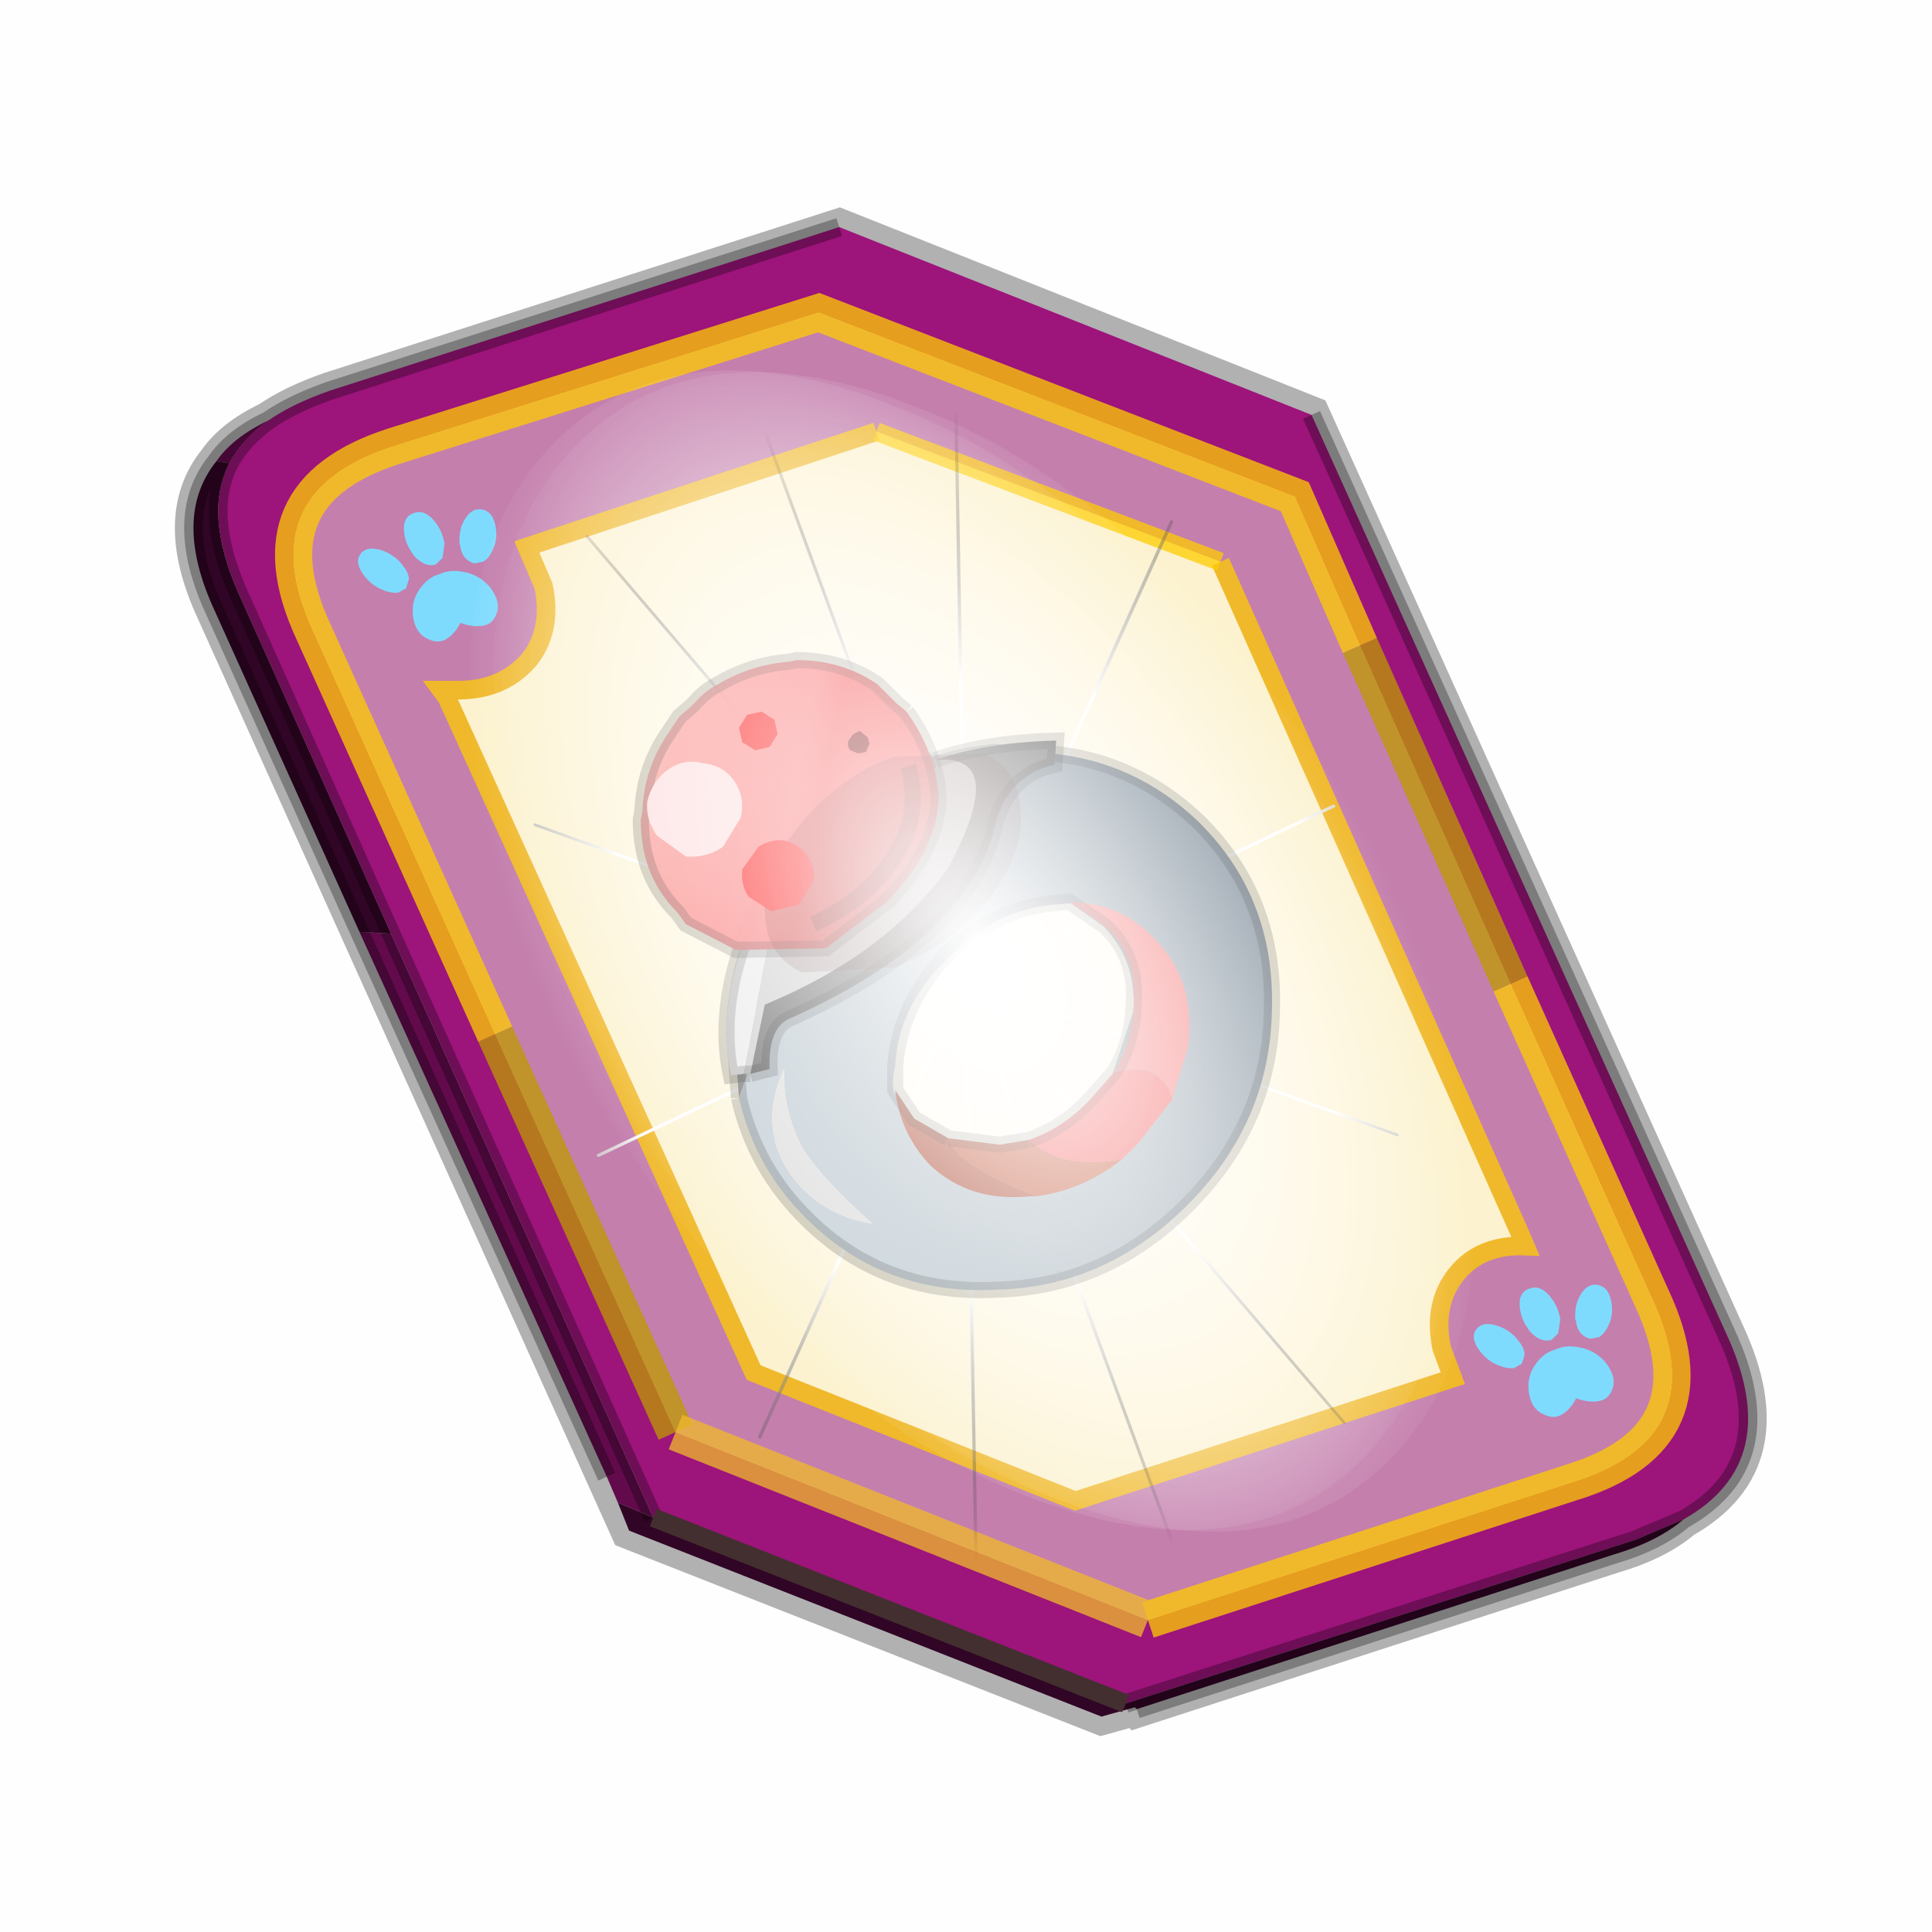 <?xml version='1.0' encoding='UTF-8'?>
<svg xmlns:xlink="http://www.w3.org/1999/xlink" xmlns="http://www.w3.org/2000/svg" version="1.1" width="60px" height="60px" viewBox="0.0 0.0 60.0 60.0"><defs><g id="c1"><path fill="#000000" fill-opacity="0.004" d="M0.0 0.0 L60.0 0.0 60.0 60.0 0.0 60.0 0.0 0.0"/></g><g id="c2"><path fill="none" stroke="#000000" stroke-width="1.0" stroke-opacity="0.302" d="M0.7 12.25 Q-0.45 9.75 0.75 8.25 1.2 7.6 2.15 7.15 2.8 6.7 3.8 6.35 L17.5 1.95 30.2 7.0 41.35 31.7 Q42.95 35.15 40.2 36.7 39.5 37.3 38.3 37.65 L25.5 41.8 25.45 41.75 24.55 42.0 11.85 37.0 0.7 12.25"/><path fill="#9d147b" stroke="none" d="M35.55 22.3 L31.5 13.2 29.75 9.2 16.95 4.25 5.5 7.85 Q1.65 9.1 3.35 12.8 L8.25 23.65 13.1 34.35 25.8 39.4 37.2 35.7 Q41.1 34.5 39.35 30.75 L35.55 22.3 M5.45 20.95 L1.35 11.8 Q0.4 9.65 1.1 8.3 1.45 7.65 2.15 7.15 2.8 6.7 3.8 6.35 L17.5 1.95 30.2 7.0 41.35 31.7 Q42.95 35.15 40.2 36.7 L38.9 37.25 25.2 41.65 12.5 36.65 5.45 20.95"/><path fill="#c47fad" stroke="none" d="M31.5 13.2 L35.55 22.3 39.35 30.75 Q41.1 34.5 37.2 35.7 L25.8 39.4 13.1 34.35 8.25 23.65 3.35 12.8 Q1.65 9.1 5.5 7.85 L16.95 4.25 29.75 9.2 31.5 13.2 M18.5 7.45 L9.1 10.55 9.55 11.6 Q9.8 12.8 9.15 13.6 8.4 14.45 7.1 14.4 L6.8 14.4 6.95 14.6 15.2 32.75 23.85 36.2 34.0 32.9 33.7 32.1 Q33.45 30.9 34.1 30.1 34.75 29.3 35.95 29.35 L35.8 29.0 27.75 10.95 18.5 7.45"/><path fill="#fcf2cf" stroke="none" d="M27.75 10.95 L35.8 29.0 35.95 29.35 Q34.75 29.3 34.1 30.1 33.45 30.9 33.7 32.1 L34.0 32.9 23.85 36.2 15.2 32.75 6.95 14.6 6.8 14.4 7.1 14.4 Q8.4 14.45 9.15 13.6 9.8 12.8 9.55 11.6 L9.1 10.55 18.5 7.45 27.75 10.95"/><path fill="#630a4c" stroke="none" d="M1.1 8.3 L0.75 8.25 Q1.2 7.6 2.15 7.15 1.45 7.65 1.1 8.3 M4.6 20.9 L5.45 20.95 12.5 36.65 11.55 36.25 11.25 35.55 4.6 20.9"/><path fill="#300525" stroke="none" d="M1.1 8.3 Q0.4 9.65 1.35 11.8 L5.45 20.95 4.6 20.9 0.7 12.25 Q-0.45 9.75 0.75 8.25 L1.1 8.3 M12.5 36.65 L25.2 41.65 38.9 37.25 40.2 36.7 Q39.5 37.3 38.3 37.65 L25.5 41.8 25.45 41.75 24.55 42.0 11.85 37.0 11.55 36.25 12.5 36.65"/><path fill="none" stroke="#bf9900" stroke-width="1.0" stroke-opacity="0.749" d="M31.5 13.2 L35.55 22.3 M13.1 34.35 L8.25 23.65"/><path fill="none" stroke="#ffcc00" stroke-width="1.0" stroke-opacity="0.749" d="M35.55 22.3 L39.35 30.75 Q41.1 34.5 37.2 35.7 L25.8 39.4 M8.25 23.65 L3.35 12.8 Q1.65 9.1 5.5 7.85 L16.95 4.25 29.75 9.2 31.5 13.2"/><path fill="none" stroke="#f0b92b" stroke-width="0.5" d="M27.75 10.95 L35.8 29.0 35.95 29.35 Q34.75 29.3 34.1 30.1 33.45 30.9 33.7 32.1 L34.0 32.9 23.85 36.2 15.2 32.75 6.95 14.6 6.8 14.4 7.1 14.4 Q8.4 14.45 9.15 13.6 9.8 12.8 9.55 11.6 L9.1 10.55 18.5 7.45"/><path fill="none" stroke="#000000" stroke-width="0.5" stroke-opacity="0.302" d="M5.45 20.95 L1.35 11.8 Q0.4 9.65 1.1 8.3 M0.75 8.25 Q-0.45 9.75 0.7 12.25 L4.6 20.9 M5.45 20.95 L12.5 36.65 M25.2 41.65 L38.9 37.25 40.2 36.7 Q42.95 35.15 41.35 31.7 L30.2 7.0 M17.5 1.95 L3.8 6.35 Q2.8 6.7 2.15 7.15 1.45 7.65 1.1 8.3 M0.75 8.25 Q1.2 7.6 2.15 7.15 M11.25 35.55 L4.6 20.9 M25.5 41.8 L38.3 37.65 Q39.5 37.3 40.2 36.7"/><path fill="none" stroke="#ffcc00" stroke-width="0.5" stroke-opacity="0.749" d="M18.5 7.45 L27.75 10.95"/><path fill="none" stroke="#f0b92b" stroke-width="1.0" stroke-opacity="0.749" d="M25.8 39.4 L13.1 34.35"/><path fill="none" stroke="#432f2f" stroke-width="0.5" d="M12.5 36.65 L25.2 41.65"/></g><g id="c3"><path fill="#7fdbfe" stroke="none" d="M10.75 4.9 Q10.75 4.6 10.9 4.35 11.25 3.45 11.95 2.75 13.3 1.5 14.35 2.1 15.4 2.7 14.95 4.45 14.7 5.4 14.1 6.15 L13.75 6.5 Q13.1 7.15 12.35 7.35 L11.4 7.2 Q10.95 6.9 10.75 6.4 10.5 5.75 10.75 4.9 M7.5 5.9 Q7.0 5.85 6.6 5.5 6.05 5.0 5.8 4.15 L5.7 3.6 Q5.55 2.65 5.8 1.7 6.25 0.0 7.5 0.0 L7.6 0.0 Q8.85 0.0 9.3 1.7 9.55 2.65 9.4 3.6 L9.3 4.15 8.5 5.5 7.6 5.9 7.5 5.9 M4.35 4.9 Q4.6 5.75 4.35 6.4 L3.7 7.2 2.75 7.35 Q2.0 7.15 1.35 6.5 L1.0 6.15 Q0.4 5.4 0.15 4.45 -0.3 2.7 0.75 2.1 1.8 1.5 3.15 2.75 3.85 3.45 4.2 4.35 L4.35 4.9 M5.5 13.7 Q4.45 13.9 3.65 12.95 2.75 12.0 3.2 10.25 3.7 8.5 5.25 7.6 6.4 6.9 7.55 7.0 8.75 6.9 9.9 7.6 11.45 8.5 11.95 10.25 12.35 12.0 11.5 12.95 10.7 13.9 9.65 13.7 8.55 13.5 7.55 12.6 6.55 13.5 5.5 13.7"/></g><g id="c4"><g><use transform="matrix(1.0,0.0,0.0,1.0,0.0,0.0)" xlink:href="#c3"/></g></g><radialGradient gradientUnits="userSpaceOnUse" r="819.2" cx="0" cy="0" spreadMethod="pad" gradientTransform="matrix(0.091,0.0,0.0,0.091,0.6,3.4)" id="gradient1"><stop offset="0.0" stop-color="#ffffff"/><stop offset="1.0" stop-color="#ffffff" stop-opacity="0.0"/></radialGradient><g id="c5"><path stroke="none" fill="url(#gradient1)" d="M36.65 -54.65 Q60.05 -42.0 69.75 -17.95 80.55 8.9 68.0 34.1 55.45 59.35 26.8 68.2 -1.8 77.05 -29.7 64.3 -57.6 51.6 -68.45 24.75 -79.3 -2.05 -66.75 -27.25 L-66.7 -27.3 Q-54.1 -52.5 -25.5 -61.4 3.1 -70.2 31.0 -57.5 L36.65 -54.65"/></g><g id="c6"><g><use transform="matrix(1.0,0.0,0.0,1.0,0.0,0.0)" xlink:href="#c5"/></g></g><radialGradient gradientUnits="userSpaceOnUse" r="819.2" cx="0" cy="0" spreadMethod="pad" gradientTransform="matrix(0.209,0.0,0.0,0.177,67.15,107.2)" id="gradient2"><stop offset="0.357" stop-color="#ffffff"/><stop offset="0.671" stop-opacity="0.0"/></radialGradient><g id="c7"><path fill="none" stroke-linejoin="round" stroke-linecap="round" stroke="url(#gradient2)" stroke-width="0.5" d="M136.55 165.8 L68.6 106.0 68.4 106.0 118.25 201.5 M68.3 105.8 L68.35 105.8 68.3 105.8 68.3 105.85 68.4 106.0 68.3 106.0 86.55 211.5 M68.3 105.8 L68.3 105.85 68.3 106.0 68.15 105.95 18.25 151.55 M68.3 105.85 L68.25 105.85 68.3 106.0 50.0 193.2 M68.25 105.85 L68.15 105.95 0.05 97.7 M68.3 105.85 L68.25 105.8 68.25 105.85 M68.25 105.8 L68.2 105.7 0.0 45.7 M68.3 105.8 L68.25 105.75 68.25 105.8 M68.25 105.75 L68.2 105.7 18.25 10.05 M68.6 106.0 L68.35 105.8 118.25 60.15 M86.6 18.35 L68.3 105.8 M136.6 114.25 L68.6 106.0 M68.25 105.75 L49.95 0.05"/></g><g id="c8"><g><use transform="matrix(1.0,0.0,0.0,1.0,0.0,0.0)" xlink:href="#c7"/></g></g><g id="c9"><g><use transform="matrix(1.0,0.0,0.0,1.0,0.0,0.0)" xlink:href="#c2"/></g><g><use transform="matrix(0.239,-0.087,0.1,0.234,34.25,31.15)" xlink:href="#c4"/></g><g><use transform="matrix(0.239,-0.087,0.1,0.234,4.25,10.3)" xlink:href="#c4"/></g><g><use transform="matrix(0.141,-0.038,0.111,0.226,20.25,20.65)" filter="url(#filter7)" xlink:href="#c6"/></g><g><use transform="matrix(-0.155,0.051,0.084,0.147,22.6,3.15)" filter="url(#filter8)" xlink:href="#c8"/></g></g><filter id="filter7"><feColorMatrix in="SourceGraphic" type="matrix" values="0.0 0.0 0.0 0.0 0.797 0.0 0.0 0.0 0.0 0.598 0.0 0.0 0.0 0.0 0.199 0.0 0.0 0.0 1.0 0.0" result="cxform"/><feComposite operator="in" in2="SourceGraphic" result="color-xform"/></filter><filter id="filter8"><feColorMatrix in="SourceGraphic" type="matrix" values="0.0 0.0 0.0 0.0 0.996 0.0 0.0 0.0 0.0 0.996 0.0 0.0 0.0 0.0 0.996 0.0 0.0 0.0 1.0 0.0" result="cxform"/><feComposite operator="in" in2="SourceGraphic" result="color-xform"/></filter><linearGradient gradientUnits="userSpaceOnUse" x1="-819.2" x2="819.2" spreadMethod="pad" gradientTransform="matrix(0.004,-0.004,0.002,0.002,24.95,29.25)" id="gradient3"><stop offset="0.0" stop-color="#949494"/><stop offset="1.0" stop-color="#777777"/></linearGradient><linearGradient gradientUnits="userSpaceOnUse" x1="-819.2" x2="819.2" spreadMethod="pad" gradientTransform="matrix(0.009,-0.006,0.005,0.007,31.6,32.5)" id="gradient4"><stop offset="0.0" stop-color="#c5d1d8"/><stop offset="1.0" stop-color="#7a8996"/></linearGradient><linearGradient gradientUnits="userSpaceOnUse" x1="-819.2" x2="819.2" spreadMethod="pad" gradientTransform="matrix(-0.01,-0.003,-0.001,0.005,17.2,23.1)" id="gradient5"><stop offset="0.0" stop-color="#f85656"/><stop offset="0.055" stop-color="#fa7272"/><stop offset="1.0" stop-color="#faafb0" stop-opacity="0.0"/></linearGradient><g id="c10"><path stroke="none" fill="url(#gradient3)" d="M24.55 31.05 Q22.5 31.9 24.25 28.3 26.25 25.5 28.25 24.75 L29.3 24.7 Q29.6 24.95 29.25 25.65 26.3 30.05 26.05 28.05 26.3 30.05 29.25 25.65 29.6 24.95 29.3 24.7 L28.25 24.75 Q26.25 25.5 24.25 28.3 22.5 31.9 24.55 31.05 23.55 32.3 22.95 34.1 L22.8 32.1 Q22.85 28.65 25.4 26.05 L25.45 25.95 27.2 24.6 Q28.85 23.55 30.9 23.35 L31.4 23.4 32.4 23.4 32.35 23.5 Q31.55 23.75 31.0 24.45 L30.3 26.45 28.9 28.35 Q27.3 29.95 24.55 31.05"/><path stroke="none" fill="url(#gradient4)" d="M24.55 31.05 Q27.3 29.95 28.9 28.35 L30.3 26.45 31.0 24.45 Q31.55 23.75 32.35 23.5 L32.65 23.4 Q35.25 23.65 37.2 25.5 39.6 27.85 39.5 31.35 39.45 34.8 36.95 37.35 34.4 39.95 31.0 40.05 27.5 40.25 25.1 37.9 23.45 36.3 22.95 34.1 23.55 32.3 24.55 31.05 M24.5 36.4 Q25.45 37.75 27.1 38.0 25.65 36.75 24.95 35.7 24.3 34.5 24.35 33.2 23.55 34.95 24.5 36.4 M27.75 33.9 L28.4 34.75 Q29.45 35.8 31.0 35.65 32.65 35.45 33.9 34.2 L34.55 33.35 35.2 31.4 Q35.3 29.8 34.25 28.75 L33.25 28.05 32.65 28.1 Q30.8 28.3 29.4 29.8 27.9 31.25 27.8 33.1 27.7 33.5 27.75 33.9"/><path fill="#444444" stroke="none" d="M32.35 23.5 L32.4 23.4 32.65 23.4 32.35 23.5"/><path fill="#dddddd" stroke="none" d="M24.5 36.4 Q23.55 34.95 24.35 33.2 24.3 34.5 24.95 35.7 25.65 36.75 27.1 38.0 25.45 37.75 24.5 36.4"/><path fill="none" stroke="#000000" stroke-width="0.5" stroke-opacity="0.2" d="M26.05 28.05 Q26.3 30.05 29.25 25.65 29.6 24.95 29.3 24.7 L28.25 24.75 Q26.25 25.5 24.25 28.3 22.5 31.9 24.55 31.05 27.3 29.95 28.9 28.35 L30.3 26.45 31.0 24.45 M32.4 23.4 L31.4 23.4 30.9 23.35 Q28.85 23.55 27.2 24.6 L25.45 25.95 25.4 26.05 Q22.85 28.65 22.8 32.1 L22.95 34.1 M32.65 23.4 L32.4 23.4 M32.65 23.4 Q35.25 23.65 37.2 25.5 39.6 27.85 39.5 31.35 39.45 34.8 36.95 37.35 34.4 39.95 31.0 40.05 27.5 40.25 25.1 37.9 23.45 36.3 22.95 34.1"/><path fill="#ad4830" stroke="none" d="M29.45 35.35 Q29.75 36.2 32.2 37.15 L32.0 37.15 Q30.15 37.35 28.9 36.2 27.95 35.2 27.8 33.85 L28.4 34.75 28.5 34.8 29.45 35.35"/><path fill="#c45334" stroke="none" d="M29.45 35.35 L31.05 35.55 31.95 35.4 Q33.0 36.35 34.85 36.0 33.65 36.95 32.2 37.15 29.75 36.2 29.45 35.35"/><path fill="#f67373" stroke="none" d="M34.6 33.3 Q35.15 32.4 35.2 31.3 35.35 29.7 34.3 28.75 L33.2 28.0 Q34.8 28.05 35.8 29.1 37.15 30.4 36.9 32.5 L36.4 34.15 Q36.1 32.95 34.6 33.3"/><path fill="#f45757" stroke="none" d="M34.85 36.0 Q33.0 36.35 31.95 35.4 33.0 35.05 33.85 34.15 L34.6 33.3 Q36.1 32.95 36.4 34.15 L35.35 35.5 34.85 36.0"/><path fill="none" stroke="#000000" stroke-width="0.5" stroke-opacity="0.2" d="M31.95 35.4 L31.05 35.55 29.45 35.35 M31.95 35.4 Q33.0 35.05 33.85 34.15 L34.6 33.3 Q35.15 32.4 35.2 31.3 35.35 29.7 34.3 28.75 L33.2 28.0 32.7 28.05 Q30.85 28.25 29.4 29.65 27.95 31.2 27.8 33.1 L27.8 33.85 28.4 34.75 28.5 34.8 29.45 35.35"/><path fill="#666666" stroke="none" d="M29.05 23.6 Q30.65 23.05 32.8 23.0 L32.75 23.75 Q31.2 24.1 30.85 25.85 29.9 29.2 24.6 31.6 23.85 31.85 23.9 33.2 L23.3 33.35 23.75 31.2 Q27.5 29.65 29.45 26.95 31.35 23.4 29.05 23.6"/><path fill="#cccccc" stroke="none" d="M29.05 23.6 Q31.35 23.4 29.45 26.95 27.5 29.65 23.75 31.2 L23.3 33.35 23.1 33.35 23.85 29.4 Q26.1 25.75 29.0 23.6 L29.05 23.6"/><path fill="#eaeaea" stroke="none" d="M23.1 33.35 L22.7 33.4 Q22.2 31.05 23.5 28.25 24.35 26.7 26.6 24.9 27.6 24.05 29.0 23.6 26.1 25.75 23.85 29.4 L23.1 33.35"/><path fill="none" stroke="#000000" stroke-width="0.5" stroke-opacity="0.2" d="M23.3 33.35 L23.9 33.2 Q23.85 31.85 24.6 31.6 29.9 29.2 30.85 25.85 31.2 24.1 32.75 23.75 L32.8 23.0 Q30.65 23.05 29.05 23.6 M23.3 33.35 L23.1 33.35 22.7 33.4 Q22.2 31.05 23.5 28.25 24.35 26.7 26.6 24.9 27.6 24.05 29.0 23.6"/><path stroke="none" fill="url(#gradient5)" d="M28.15 22.1 Q29.05 23.35 29.15 24.7 29.15 26.35 27.55 28.0 L25.65 29.45 22.85 29.5 21.3 28.7 21.05 28.35 Q20.3 27.6 20.05 26.65 19.9 26.1 19.9 25.45 L19.95 25.2 Q20.0 23.9 20.7 22.85 L21.1 22.25 21.45 21.95 21.6 21.8 Q21.9 21.45 22.3 21.25 23.3 20.65 24.5 20.55 L24.75 20.5 Q26.15 20.5 27.25 21.25 L27.85 21.85 28.15 22.1"/><path fill="none" stroke="#000000" stroke-width="0.5" stroke-opacity="0.2" d="M28.15 22.1 L27.85 21.85 27.25 21.25 Q26.15 20.5 24.75 20.5 L24.5 20.55 Q23.3 20.65 22.3 21.25 21.9 21.45 21.6 21.8 L21.45 21.95 21.1 22.25 20.7 22.85 Q20.0 23.9 19.95 25.2 L19.9 25.45 Q19.9 26.1 20.05 26.65 20.3 27.6 21.05 28.35 L21.3 28.7 22.85 29.5 25.65 29.45 27.55 28.0 Q29.15 26.35 29.15 24.7 29.05 23.35 28.15 22.1"/><path fill="#4b0101" fill-opacity="0.2" d="M30.55 23.4 Q31.7 23.9 31.7 25.3 31.75 26.65 30.6 28.05 29.4 29.45 27.75 30.05 L24.9 30.2 Q23.75 29.65 23.75 28.25 23.75 26.9 24.9 25.55 26.1 24.1 27.75 23.5 L30.55 23.4"/><path fill="#fc1b1b" stroke="none" d="M24.05 22.35 L24.15 22.8 23.9 23.2 23.45 23.3 23.05 23.05 22.95 22.6 23.2 22.2 23.65 22.1 24.05 22.35"/><path fill="#fc1b1b" stroke="none" d="M25.05 26.55 Q25.35 26.95 25.25 27.4 L24.8 28.1 23.95 28.3 23.25 27.85 Q23.0 27.5 23.05 27.0 L23.55 26.3 Q23.95 26.05 24.35 26.1 24.8 26.2 25.05 26.55"/><path fill="#780101" stroke="none" d="M26.95 22.9 L27.0 23.1 26.9 23.35 26.65 23.4 26.4 23.3 Q26.3 23.15 26.35 23.0 L26.5 22.8 26.7 22.7 26.95 22.9"/><path fill="#fddfdf" stroke="none" d="M23.0 25.4 L22.45 26.3 Q21.95 26.65 21.3 26.6 L20.4 25.95 Q20.05 25.45 20.1 24.9 20.25 24.25 20.75 23.9 21.25 23.55 21.8 23.7 22.45 23.75 22.8 24.25 23.15 24.75 23.0 25.4"/><path fill="none" stroke="#000000" stroke-width="0.5" stroke-opacity="0.2" d="M25.25 28.7 Q26.9 27.95 27.75 26.65 28.65 25.25 28.2 23.8"/></g><filter id="filter12"><feColorMatrix in="SourceGraphic" type="matrix" values="1.0 0.0 0.0 0.0 0.0 0.0 1.0 0.0 0.0 0.0 0.0 0.0 1.0 0.0 0.0 0.0 0.0 0.0 0.23 0.0" result="cxform"/><feComposite operator="in" in2="SourceGraphic" result="color-xform"/></filter></defs><g><g><use transform="matrix(1.0,0.0,0.0,1.0,0.0,0.0)" xlink:href="#c1"/></g><g><use transform="matrix(1.155,0.0,0.0,1.155,5.85,4.8)" xlink:href="#c9"/></g><g><use transform="matrix(1.0,0.0,0.0,1.0,0.0,0.0)" xlink:href="#c10"/></g><g><use transform="matrix(0.163,-0.044,0.129,0.261,30.0,28.7)" filter="url(#filter12)" xlink:href="#c6"/></g></g></svg>